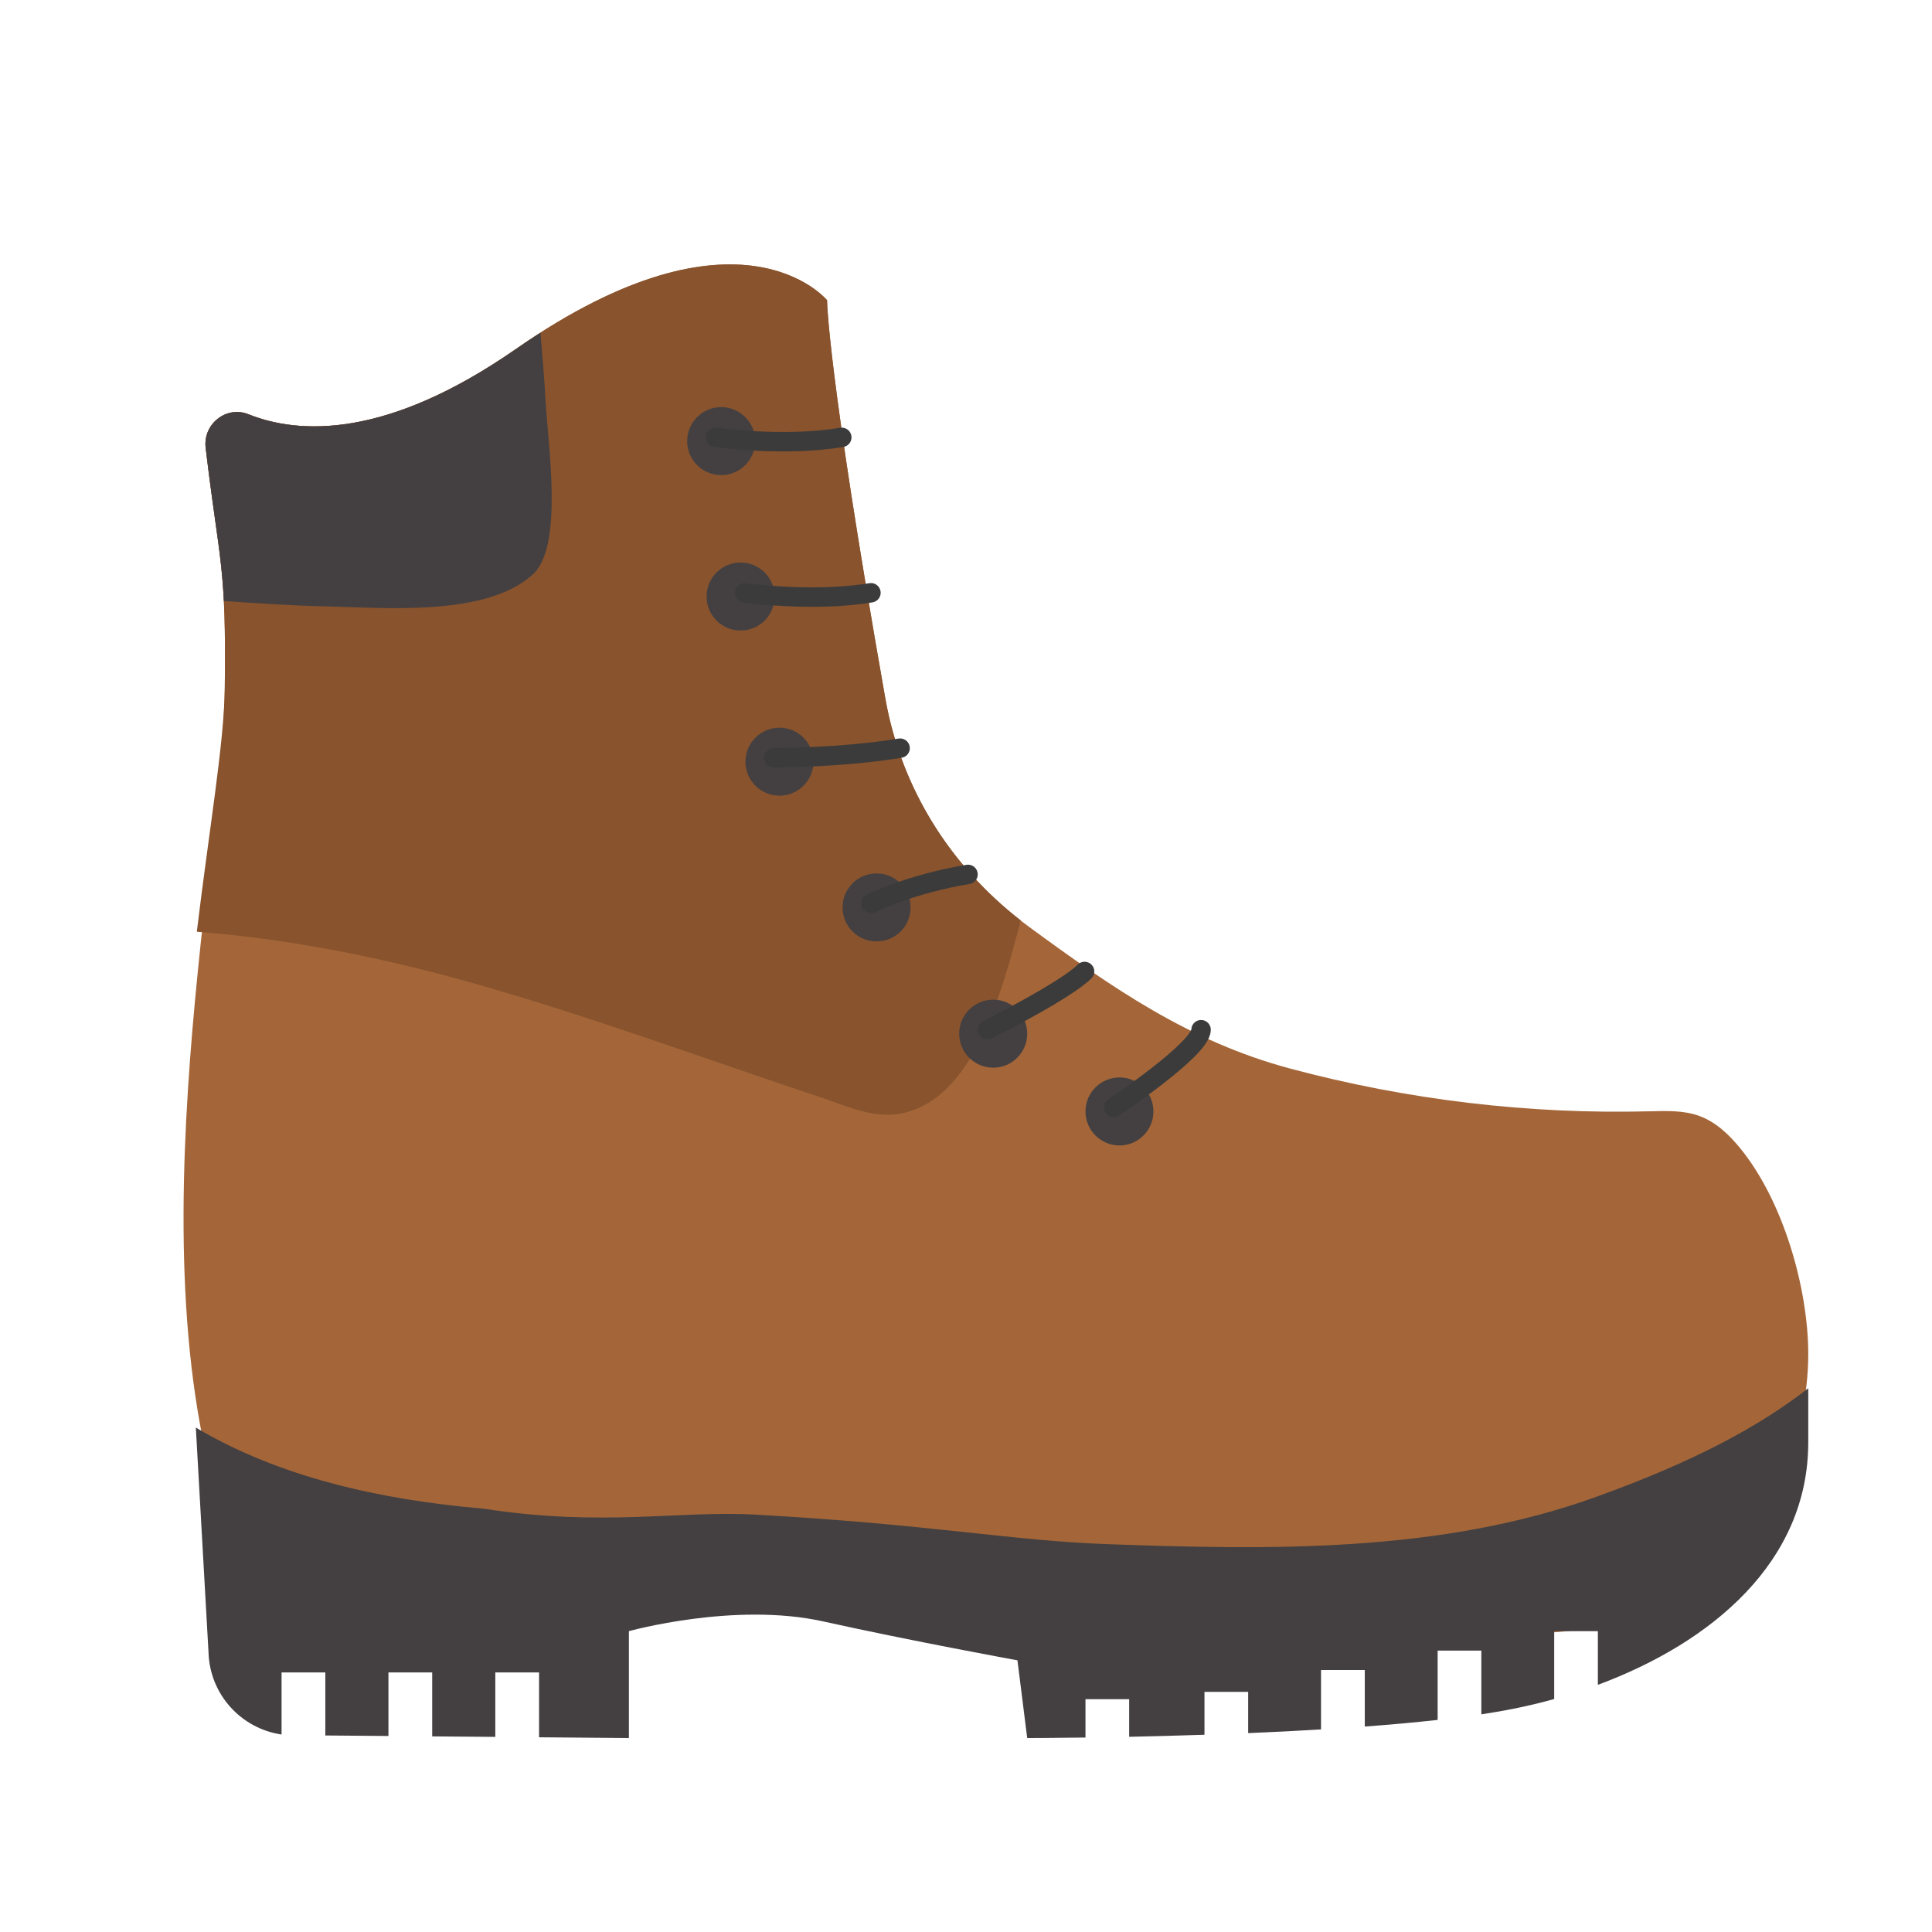 <svg xmlns="http://www.w3.org/2000/svg" xmlns:xlink="http://www.w3.org/1999/xlink" width="3000" zoomAndPan="magnify" viewBox="0 0 2250 2250" height="3000" preserveAspectRatio="xMidYMid meet" version="1.0"><defs><clipPath id="9c0e2f5396"><path d="M 228 1616 L 2106 1616 L 2106 2024.102 L 228 2024.102 Z M 228 1616 " clip-rule="nonzero"/></clipPath></defs><path fill="#a46638" d="M 261.762 802.172 C 263.672 656.613 255.75 657.758 239.523 521.555 C 236.184 493.969 263.387 472.113 289.25 482.418 C 347.664 505.805 449.41 511.816 601.172 406.25 C 861.453 225.188 963.199 349.652 963.199 349.652 C 963.199 349.652 963.199 428.875 1031.062 813.531 C 1050.152 921.672 1110.57 1014.926 1198.762 1079.641 C 1294.59 1149.891 1384.977 1212.98 1502.281 1244.383 C 1638.676 1280.941 1780.316 1297.836 1921.484 1294.207 C 1940.859 1293.73 1960.809 1292.965 1979.039 1299.648 C 1998.223 1306.617 2013.59 1321.316 2026.57 1337.16 C 2076.203 1397.77 2105.887 1499.324 2105.887 1577.211 C 2105.887 1672.184 2061.027 1784.047 1984.957 1844.848 C 1895.043 1916.531 1732.5 1906.316 1625.121 1893.145 C 1502.379 1878.16 1382.496 1844.656 1260.133 1826.523 C 1103.695 1803.52 944.777 1805.906 787.578 1818.887 C 667.508 1828.812 327.621 1931.898 279.898 1820.414 C 144.078 1503.621 259.09 1005.094 261.762 802.172 " fill-opacity="1" fill-rule="nonzero"/><path fill="#88532d" d="M 261.762 802.172 C 261 865.453 243.246 968.348 229.215 1085.082 C 330.582 1093.004 431.277 1112.281 531.113 1139.484 C 628.469 1166.117 724.012 1198.758 819.457 1231.496 C 864.223 1246.863 908.988 1262.422 953.941 1277.312 C 982.289 1286.668 1014.359 1301.938 1045.188 1297.453 C 1133.762 1284.758 1167.551 1151.32 1186.449 1080.691 C 1187.215 1077.73 1187.883 1074.773 1188.645 1071.812 C 1105.988 1007.578 1049.484 917.379 1031.062 813.531 C 963.199 428.875 963.199 349.652 963.199 349.652 C 963.199 349.652 861.453 225.188 601.172 406.254 C 449.41 511.816 347.664 505.805 289.25 482.418 C 263.387 472.113 236.184 493.969 239.523 521.555 C 255.75 657.758 263.672 656.613 261.762 802.172 " fill-opacity="1" fill-rule="nonzero"/><path fill="#444041" d="M 635.438 468.199 C 638.301 519.168 656.242 635.805 620.93 668.543 C 566.523 718.941 446.07 707.582 378.973 706.152 C 339.551 705.293 300.133 702.617 260.715 699.945 C 257.945 643.824 250.598 615.094 239.523 521.555 C 236.184 493.969 263.387 472.113 289.25 482.418 C 347.664 505.805 449.41 511.816 601.172 406.254 C 610.812 399.57 620.164 393.367 629.422 387.449 C 631.715 414.363 634.004 441.379 635.438 468.199 " fill-opacity="1" fill-rule="nonzero"/><g clip-path=""><path fill="#444041" d="M 1859.254 1743.102 C 1677.715 1808.863 1478.707 1805.047 1288.48 1798.27 C 1178.812 1794.355 1083.082 1775.172 879.492 1763.91 C 790.539 1758.945 702.344 1778.512 562.801 1756.941 C 442.445 1746.727 324.664 1720.004 228.07 1662.543 L 242.863 1924.836 C 244.488 1973.227 280.566 2013.027 327.906 2019.996 L 327.906 1947.742 L 378.875 1947.742 L 378.875 2021.141 L 452.371 2021.715 L 452.371 1947.742 L 503.34 1947.742 L 503.34 2022.191 L 576.832 2022.766 L 576.832 1947.742 L 627.801 1947.742 L 627.801 2023.242 L 732.41 2024.102 L 732.41 1899.637 C 732.41 1899.637 855.441 1865.371 958.617 1888.277 C 1060.461 1910.898 1184.922 1933.613 1184.922 1933.613 L 1196.281 2024.102 C 1196.281 2024.102 1222.434 2024.102 1264.145 2023.527 L 1264.145 1978.859 L 1315.016 1978.859 L 1315.016 2022.668 C 1341.645 2022.098 1371.328 2021.332 1402.73 2020.281 L 1402.73 1970.363 L 1453.605 1970.363 L 1453.605 2018.375 C 1481.57 2017.227 1510.109 2015.797 1538.457 2014.078 L 1538.457 1944.879 L 1589.426 1944.879 L 1589.426 2010.738 C 1618.918 2008.543 1647.551 2005.965 1674.277 2003.008 L 1674.277 1922.258 L 1725.148 1922.258 L 1725.148 1996.516 C 1738.227 1994.512 1750.633 1992.41 1761.898 1990.121 C 1777.934 1986.969 1794.062 1983.152 1810.004 1978.668 L 1810.004 1899.637 L 1860.875 1899.637 L 1860.875 1962.152 C 1993.258 1912.996 2105.887 1819.078 2105.887 1679.723 L 2105.887 1616.727 C 2032.871 1673.898 1942.293 1713.035 1859.254 1743.102 " fill-opacity="1" fill-rule="nonzero"/></g><path fill="#444041" d="M 879.492 513.727 C 879.492 535.586 861.742 553.336 839.883 553.336 C 818.027 553.336 800.273 535.586 800.273 513.727 C 800.273 491.867 818.027 474.117 839.883 474.117 C 861.742 474.117 879.492 491.867 879.492 513.727 " fill-opacity="1" fill-rule="nonzero"/><path fill="#444041" d="M 902.113 694.695 C 902.113 716.648 884.359 734.309 862.504 734.309 C 840.648 734.309 822.895 716.648 822.895 694.695 C 822.895 672.84 840.648 655.086 862.504 655.086 C 884.359 655.086 902.113 672.84 902.113 694.695 " fill-opacity="1" fill-rule="nonzero"/><path fill="#444041" d="M 947.355 887.121 C 947.355 908.883 929.602 926.637 907.746 926.637 C 885.887 926.637 868.137 908.883 868.137 887.121 C 868.137 865.168 885.887 847.508 907.746 847.508 C 929.602 847.508 947.355 865.168 947.355 887.121 " fill-opacity="1" fill-rule="nonzero"/><path fill="#444041" d="M 1060.461 1056.73 C 1060.461 1078.684 1042.801 1096.344 1020.852 1096.344 C 998.992 1096.344 981.238 1078.684 981.238 1056.73 C 981.238 1034.875 998.992 1017.215 1020.852 1017.215 C 1042.801 1017.215 1060.461 1034.875 1060.461 1056.73 " fill-opacity="1" fill-rule="nonzero"/><path fill="#444041" d="M 1196.281 1203.816 C 1196.281 1225.77 1178.527 1243.43 1156.672 1243.43 C 1134.812 1243.43 1117.059 1225.77 1117.059 1203.816 C 1117.059 1181.961 1134.812 1164.207 1156.672 1164.207 C 1178.527 1164.207 1196.281 1181.961 1196.281 1203.816 " fill-opacity="1" fill-rule="nonzero"/><path fill="#444041" d="M 1343.27 1294.398 C 1343.27 1316.258 1325.609 1334.008 1303.754 1334.008 C 1281.895 1334.008 1264.145 1316.258 1264.145 1294.398 C 1264.145 1272.445 1281.895 1254.789 1303.754 1254.789 C 1325.609 1254.789 1343.27 1272.445 1343.27 1294.398 " fill-opacity="1" fill-rule="nonzero"/><path stroke-linecap="round" transform="matrix(0.954, 0, 0, -0.954, -869.374, 3195.251)" fill="none" stroke-linejoin="round" d="M 1784.8 2815.4 C 1784.8 2815.4 1867.802 2803.499 1938.899 2815.4 " stroke="#3b3b3b" stroke-width="23.707" stroke-opacity="1" stroke-miterlimit="10"/><path stroke-linecap="round" transform="matrix(0.954, 0, 0, -0.954, -869.374, 3195.251)" fill="none" stroke-linejoin="round" d="M 1820.401 2625.699 C 1820.401 2625.699 1903.399 2613.802 1974.5 2625.699 " stroke="#3b3b3b" stroke-width="23.707" stroke-opacity="1" stroke-miterlimit="10"/><path stroke-linecap="round" transform="matrix(0.954, 0, 0, -0.954, -869.374, 3195.251)" fill="none" stroke-linejoin="round" d="M 1855.999 2424.199 C 1855.999 2424.199 1938.899 2424.199 2010.102 2436.002 " stroke="#3b3b3b" stroke-width="23.707" stroke-opacity="1" stroke-miterlimit="10"/><path stroke-linecap="round" transform="matrix(0.954, 0, 0, -0.954, -869.374, 3195.251)" fill="none" stroke-linejoin="round" d="M 1974.5 2246.399 C 1974.5 2246.399 2021.901 2270.099 2093.002 2281.902 " stroke="#3b3b3b" stroke-width="23.707" stroke-opacity="1" stroke-miterlimit="10"/><path stroke-linecap="round" transform="matrix(0.954, 0, 0, -0.954, -869.374, 3195.251)" fill="none" stroke-linejoin="round" d="M 2116.8 2092.299 C 2116.8 2092.299 2211.601 2139.699 2235.301 2163.398 " stroke="#3b3b3b" stroke-width="23.707" stroke-opacity="1" stroke-miterlimit="10"/><path stroke-linecap="round" transform="matrix(0.954, 0, 0, -0.954, -869.374, 3195.251)" fill="none" stroke-linejoin="round" d="M 2270.899 1997.499 C 2270.899 1997.499 2377.499 2068.599 2377.499 2092.299 " stroke="#3b3b3b" stroke-width="23.707" stroke-opacity="1" stroke-miterlimit="10"/></svg>
